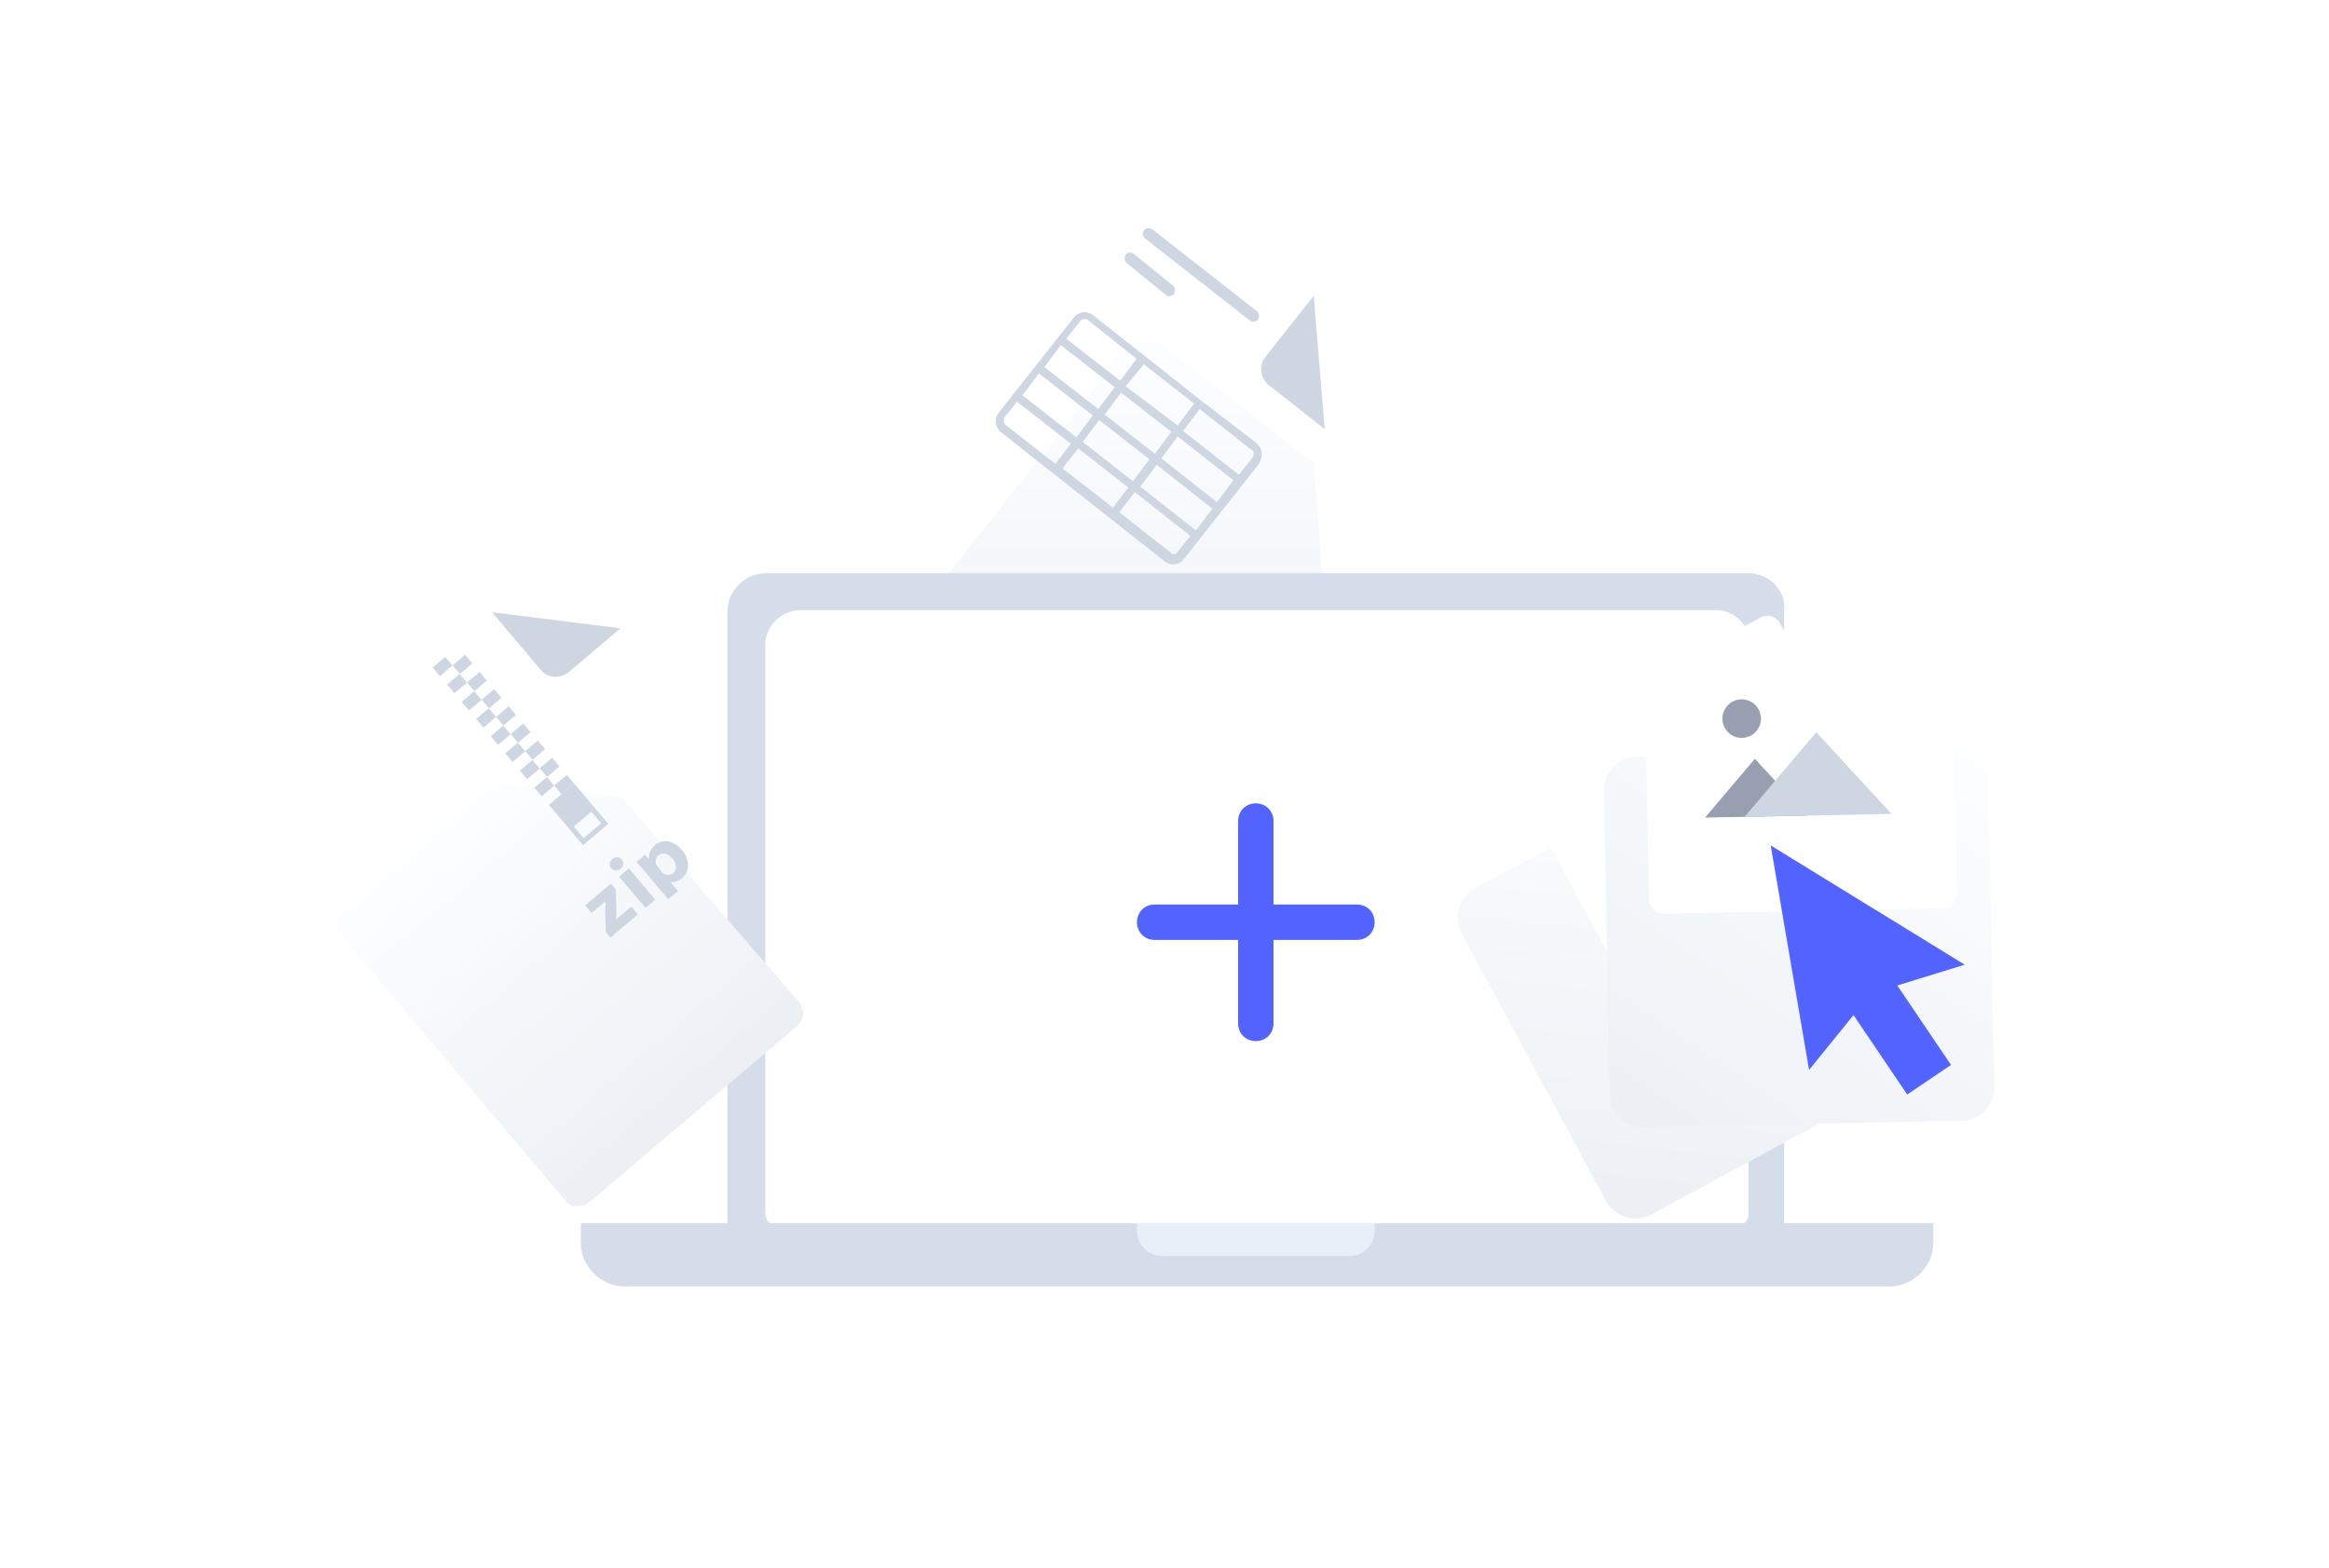 <svg width="153" height="103" viewBox="0 0 153 103" fill="none" xmlns="http://www.w3.org/2000/svg">
<g filter="url(#filter0_d_16238_21726)">
<path d="M86.964 28.189L75.508 43.004C75.148 43.544 74.429 43.604 73.889 43.184L59.614 31.968C59.074 31.608 59.014 30.889 59.434 30.349L74.309 11.456C74.668 10.916 75.388 10.856 75.928 11.275L86.304 19.433L86.964 28.189Z" fill="url(#paint0_linear_16238_21726)"/>
</g>
<path d="M82.106 21.052L75.208 15.654C75.088 15.534 75.028 15.354 75.148 15.114C75.268 14.994 75.448 14.934 75.688 15.054L82.585 20.452C82.705 20.572 82.765 20.752 82.645 20.992C82.466 21.172 82.286 21.172 82.106 21.052Z" fill="#CED6E2"/>
<path d="M76.588 19.373L74.009 17.273C73.889 17.154 73.829 16.974 73.949 16.734C74.069 16.554 74.249 16.554 74.489 16.674L77.068 18.773C77.188 18.893 77.248 19.073 77.127 19.313C76.948 19.493 76.708 19.493 76.588 19.373Z" fill="#CED6E2"/>
<path d="M86.304 19.433L83.125 23.451C82.645 24.051 82.825 24.891 83.365 25.311L87.024 28.19" fill="#CED6E2"/>
<path d="M82.525 29.089L78.927 26.33L75.208 23.391L71.789 20.692C71.429 20.392 70.83 20.452 70.53 20.872L65.611 27.11C65.312 27.47 65.371 28.07 65.731 28.369L76.528 36.886C76.887 37.186 77.487 37.126 77.787 36.706L82.705 30.469C83.005 29.929 82.945 29.449 82.525 29.089ZM71.129 29.029L72.209 27.59L75.508 30.169L74.428 31.608L71.129 29.029ZM74.128 32.028L73.109 33.348L69.81 30.769L70.83 29.449L74.128 32.028ZM76.947 28.369L75.868 29.809L72.569 27.23L73.649 25.79L76.947 28.369ZM73.948 25.371L75.148 23.931L78.447 26.51L77.367 27.95L73.948 25.371ZM79.946 32.988L76.288 30.109L77.367 28.669L81.026 31.548L79.946 32.988ZM72.149 26.87L68.61 24.111L69.69 22.672L73.229 25.431L72.149 26.87ZM68.251 24.531L71.789 27.29L70.71 28.729L67.171 25.97L68.251 24.531ZM75.988 30.529L79.646 33.408L78.567 34.847L74.908 31.968L75.988 30.529ZM82.285 30.049L81.386 31.189L77.727 28.309L78.807 26.87L82.165 29.509C82.405 29.629 82.405 29.869 82.285 30.049ZM71.429 20.992L74.668 23.571L73.589 25.011L70.05 22.252L70.95 21.112C71.07 20.932 71.309 20.932 71.429 20.992ZM66.031 27.35L66.811 26.39L70.35 29.149L69.33 30.469L66.031 27.89C65.911 27.77 65.911 27.47 66.031 27.35ZM76.887 36.287L73.529 33.648L74.548 32.328L78.207 35.207L77.367 36.227C77.247 36.467 77.007 36.467 76.887 36.287Z" fill="#CED6E2"/>
<path d="M114.882 37.654H50.281C48.953 37.654 47.79 38.817 47.79 40.146V81.843C47.79 83.172 48.953 82.673 50.281 82.673H114.716C116.044 82.673 117.207 83.172 117.207 81.843V40.146C117.373 38.817 116.211 37.654 114.882 37.654Z" fill="#D5DDEA"/>
<path d="M112.711 40.077H52.592C51.355 40.077 50.273 41.118 50.273 42.308V79.637C50.273 80.826 51.355 80.38 52.592 80.38H112.556C113.793 80.38 114.875 80.826 114.875 79.637V42.308C115.029 41.118 113.947 40.077 112.711 40.077Z" fill="white"/>
<path d="M127.005 80.347V81.677C127.005 83.172 125.676 84.501 124.182 84.501H40.981C39.486 84.501 38.158 83.172 38.158 81.677V80.347H127.005Z" fill="#D5DDEA"/>
<path d="M90.304 80.347V80.846C90.304 81.677 89.639 82.507 88.643 82.507H76.354C75.523 82.507 74.693 81.843 74.693 80.846V80.347H90.304Z" fill="#E9EFF8"/>
<path d="M89.141 59.416H83.661V53.934C83.661 53.27 83.163 52.771 82.499 52.771C81.834 52.771 81.336 53.27 81.336 53.934V59.416H75.856C75.192 59.416 74.693 59.915 74.693 60.579C74.693 61.244 75.192 61.742 75.856 61.742H81.336V67.224C81.336 67.888 81.834 68.387 82.499 68.387C83.163 68.387 83.661 67.888 83.661 67.224V61.742H89.141C89.806 61.742 90.304 61.244 90.304 60.579C90.304 59.915 89.806 59.416 89.141 59.416Z" fill="#5263FF"/>
<g filter="url(#filter1_d_16238_21726)">
<path d="M126.843 58.839L108.471 68.784C107.409 69.353 106.092 68.969 105.512 67.904L96.017 50.313C95.449 49.25 95.834 47.931 96.897 47.35L115.269 37.404C116.331 36.836 117.648 37.22 118.229 38.285L127.735 55.877C128.303 56.94 127.905 58.27 126.843 58.839Z" fill="url(#paint1_linear_16238_21726)"/>
</g>
<path d="M124.405 56.755L108.252 65.499C107.799 65.748 107.232 65.572 106.983 65.12L99.134 50.573C98.885 50.121 99.06 49.553 99.513 49.304L115.666 40.56C116.118 40.311 116.685 40.487 116.934 40.939L124.784 55.486C125.033 55.938 124.857 56.506 124.405 56.755Z" fill="white"/>
<path d="M113.68 55.446L107.782 58.636L108.919 53.702L113.68 55.446Z" fill="#B0B7C4"/>
<path d="M118.555 52.803L110.066 57.404L111.707 50.302L118.555 52.803Z" fill="#CED6E2"/>
<path d="M106.799 53.016C107.493 53.093 108.119 52.592 108.197 51.897C108.274 51.202 107.774 50.575 107.08 50.498C106.385 50.42 105.76 50.921 105.682 51.616C105.604 52.312 106.104 52.938 106.799 53.016Z" fill="#B0B7C4"/>
<g filter="url(#filter2_d_16238_21726)">
<path d="M128.857 62.626L107.97 63.039C106.765 63.058 105.771 62.112 105.743 60.9L105.373 40.914C105.356 39.709 106.302 38.713 107.514 38.684L128.401 38.271C129.605 38.252 130.6 39.198 130.627 40.41L131.008 60.404C131.025 61.609 130.061 62.608 128.857 62.626Z" fill="url(#paint2_linear_16238_21726)"/>
</g>
<path d="M127.645 59.656L109.281 60.019C108.765 60.033 108.342 59.617 108.328 59.1L108.023 42.574C108.009 42.057 108.426 41.633 108.942 41.619L127.306 41.257C127.822 41.242 128.245 41.659 128.259 42.175L128.564 58.702C128.578 59.218 128.162 59.642 127.645 59.656Z" fill="white"/>
<path d="M118.715 53.574L112.011 53.705L115.284 49.842L118.715 53.574Z" fill="#989FB0"/>
<path d="M124.259 53.462L114.606 53.658L119.321 48.099L124.259 53.462Z" fill="#CED6E2"/>
<path d="M113.715 48.26C114.296 48.647 115.082 48.489 115.47 47.907C115.858 47.325 115.701 46.538 115.119 46.151C114.537 45.764 113.752 45.922 113.364 46.504C112.976 47.086 113.133 47.872 113.715 48.26Z" fill="#989FB0"/>
<path d="M129.069 63.369L124.639 64.735L128.168 69.953L125.292 71.898L121.764 66.679L118.845 70.282L116.324 55.536L129.069 63.369Z" fill="#5263FF"/>
<g filter="url(#filter3_d_16238_21726)">
<path d="M40.787 41.325L52.514 54.85C52.909 55.318 52.824 56.01 52.346 56.414L38.722 67.971C38.245 68.376 37.532 68.325 37.155 67.879L22.3 50.3C21.905 49.833 21.991 49.14 22.468 48.736L32.339 40.362L40.787 41.325Z" fill="url(#paint3_linear_16238_21726)"/>
</g>
<path d="M32.319 40.215L35.548 44.03C36.002 44.566 36.837 44.595 37.372 44.142L40.759 41.275" fill="#CED6E2"/>
<g clip-path="url(#clip0_16238_21726)">
<path d="M29.244 43.151L28.421 43.848L28.9 44.414L29.723 43.717L29.244 43.151Z" fill="#CED6E2"/>
<path d="M30.555 43.013L29.731 43.71L30.211 44.276L31.034 43.579L30.555 43.013Z" fill="#CED6E2"/>
<path d="M30.196 44.275L29.372 44.972L29.852 45.538L30.675 44.841L30.196 44.275Z" fill="#CED6E2"/>
<path d="M31.507 44.137L30.683 44.834L31.162 45.4L31.986 44.703L31.507 44.137Z" fill="#CED6E2"/>
<path d="M31.154 45.407L30.331 46.104L30.81 46.67L31.634 45.973L31.154 45.407Z" fill="#CED6E2"/>
<path d="M32.465 45.269L31.642 45.966L32.121 46.532L32.944 45.835L32.465 45.269Z" fill="#CED6E2"/>
<path d="M32.106 46.531L31.282 47.228L31.762 47.794L32.585 47.097L32.106 46.531Z" fill="#CED6E2"/>
<path d="M33.417 46.393L32.593 47.09L33.072 47.656L33.896 46.959L33.417 46.393Z" fill="#CED6E2"/>
<path d="M33.064 47.663L32.241 48.36L32.72 48.926L33.544 48.229L33.064 47.663Z" fill="#CED6E2"/>
<path d="M34.375 47.525L33.552 48.222L34.031 48.788L34.855 48.091L34.375 47.525Z" fill="#CED6E2"/>
<path d="M34.016 48.787L33.193 49.484L33.672 50.05L34.496 49.353L34.016 48.787Z" fill="#CED6E2"/>
<path d="M35.327 48.649L34.503 49.347L34.983 49.913L35.806 49.215L35.327 48.649Z" fill="#CED6E2"/>
<path d="M34.975 49.919L34.151 50.617L34.63 51.183L35.454 50.485L34.975 49.919Z" fill="#CED6E2"/>
<path d="M36.279 49.773L35.455 50.471L35.934 51.037L36.758 50.34L36.279 49.773Z" fill="#CED6E2"/>
<path d="M35.926 51.044L35.103 51.741L35.582 52.307L36.406 51.61L35.926 51.044Z" fill="#CED6E2"/>
<path d="M37.237 50.906L36.414 51.603L36.893 52.169L37.716 51.472L37.237 50.906Z" fill="#CED6E2"/>
<path d="M36.062 52.873L38.303 55.52L39.957 54.118L37.717 51.472L36.062 52.873ZM39.5 54.081L38.341 55.063L37.693 54.297L38.852 53.316L39.5 54.081Z" fill="#CED6E2"/>
<path d="M39.8 61.229L39.76 59.867C39.765 59.63 39.765 59.452 39.777 59.223L39.77 59.215L38.867 59.98L38.441 59.477L40.128 58.049L40.452 58.432L40.491 59.727C40.494 59.957 40.498 60.172 40.473 60.386L40.48 60.393L41.471 59.554L41.903 60.064L40.104 61.587L39.8 61.229Z" fill="#CED6E2"/>
<path d="M40.842 56.46C40.99 56.635 40.976 56.894 40.768 57.07C40.568 57.239 40.311 57.211 40.162 57.035C39.999 56.859 40.013 56.6 40.221 56.424C40.436 56.256 40.686 56.277 40.842 56.46ZM42.407 59.638L40.672 57.589L41.312 57.047L43.046 59.096L42.407 59.638Z" fill="#CED6E2"/>
<path d="M42.404 57.3C42.174 57.029 41.971 56.804 41.807 56.628L42.359 56.161L42.634 56.421L42.642 56.414C42.612 56.07 42.742 55.754 43.046 55.497C43.494 55.118 44.232 55.163 44.786 55.817C45.42 56.566 45.245 57.317 44.782 57.709C44.534 57.919 44.254 57.978 44.05 57.932L44.042 57.938L44.906 58.959L44.267 59.5L42.404 57.3ZM43.455 57.245C43.496 57.293 43.544 57.334 43.586 57.367C43.774 57.508 44.034 57.507 44.218 57.352C44.498 57.115 44.462 56.748 44.165 56.397C43.888 56.07 43.535 55.945 43.247 56.189C43.063 56.344 43.018 56.615 43.14 56.84C43.159 56.879 43.185 56.926 43.219 56.966L43.455 57.245Z" fill="#CED6E2"/>
</g>
<defs>
<filter id="filter0_d_16238_21726" x="37.158" y="0" width="71.806" height="76.46" filterUnits="userSpaceOnUse" color-interpolation-filters="sRGB">
<feFlood flood-opacity="0" result="BackgroundImageFix"/>
<feColorMatrix in="SourceAlpha" type="matrix" values="0 0 0 0 0 0 0 0 0 0 0 0 0 0 0 0 0 0 127 0" result="hardAlpha"/>
<feOffset dy="11"/>
<feGaussianBlur stdDeviation="11"/>
<feColorMatrix type="matrix" values="0 0 0 0 0.398 0 0 0 0 0.477 0 0 0 0 0.575 0 0 0 0.27 0"/>
<feBlend mode="normal" in2="BackgroundImageFix" result="effect1_dropShadow_16238_21726"/>
<feBlend mode="normal" in="SourceGraphic" in2="effect1_dropShadow_16238_21726" result="shape"/>
</filter>
<filter id="filter1_d_16238_21726" x="73.756" y="26.142" width="76.238" height="75.904" filterUnits="userSpaceOnUse" color-interpolation-filters="sRGB">
<feFlood flood-opacity="0" result="BackgroundImageFix"/>
<feColorMatrix in="SourceAlpha" type="matrix" values="0 0 0 0 0 0 0 0 0 0 0 0 0 0 0 0 0 0 127 0" result="hardAlpha"/>
<feOffset dy="11"/>
<feGaussianBlur stdDeviation="11"/>
<feColorMatrix type="matrix" values="0 0 0 0 0.398 0 0 0 0 0.477 0 0 0 0 0.575 0 0 0 0.27 0"/>
<feBlend mode="normal" in2="BackgroundImageFix" result="effect1_dropShadow_16238_21726"/>
<feBlend mode="normal" in="SourceGraphic" in2="effect1_dropShadow_16238_21726" result="shape"/>
</filter>
<filter id="filter2_d_16238_21726" x="83.373" y="27.27" width="69.635" height="68.769" filterUnits="userSpaceOnUse" color-interpolation-filters="sRGB">
<feFlood flood-opacity="0" result="BackgroundImageFix"/>
<feColorMatrix in="SourceAlpha" type="matrix" values="0 0 0 0 0 0 0 0 0 0 0 0 0 0 0 0 0 0 127 0" result="hardAlpha"/>
<feOffset dy="11"/>
<feGaussianBlur stdDeviation="11"/>
<feColorMatrix type="matrix" values="0 0 0 0 0.398 0 0 0 0 0.477 0 0 0 0 0.575 0 0 0 0.27 0"/>
<feBlend mode="normal" in2="BackgroundImageFix" result="effect1_dropShadow_16238_21726"/>
<feBlend mode="normal" in="SourceGraphic" in2="effect1_dropShadow_16238_21726" result="shape"/>
</filter>
<filter id="filter3_d_16238_21726" x="0.05" y="29.362" width="74.714" height="71.884" filterUnits="userSpaceOnUse" color-interpolation-filters="sRGB">
<feFlood flood-opacity="0" result="BackgroundImageFix"/>
<feColorMatrix in="SourceAlpha" type="matrix" values="0 0 0 0 0 0 0 0 0 0 0 0 0 0 0 0 0 0 127 0" result="hardAlpha"/>
<feOffset dy="11"/>
<feGaussianBlur stdDeviation="11"/>
<feColorMatrix type="matrix" values="0 0 0 0 0.398 0 0 0 0 0.477 0 0 0 0 0.575 0 0 0 0.27 0"/>
<feBlend mode="normal" in2="BackgroundImageFix" result="effect1_dropShadow_16238_21726"/>
<feBlend mode="normal" in="SourceGraphic" in2="effect1_dropShadow_16238_21726" result="shape"/>
</filter>
<linearGradient id="paint0_linear_16238_21726" x1="73.052" y1="10.249" x2="73.052" y2="43.809" gradientUnits="userSpaceOnUse">
<stop stop-color="#FDFEFF"/>
<stop offset="0.996" stop-color="#ECF0F5"/>
</linearGradient>
<linearGradient id="paint1_linear_16238_21726" x1="113.762" y1="36.083" x2="110.01" y2="69.703" gradientUnits="userSpaceOnUse">
<stop stop-color="#FDFEFF"/>
<stop offset="0.996" stop-color="#ECF0F5"/>
</linearGradient>
<linearGradient id="paint2_linear_16238_21726" x1="127.668" y1="36.405" x2="108.916" y2="64.561" gradientUnits="userSpaceOnUse">
<stop stop-color="#FDFEFF"/>
<stop offset="0.996" stop-color="#ECF0F5"/>
</linearGradient>
<linearGradient id="paint3_linear_16238_21726" x1="28.899" y1="42.516" x2="45.742" y2="62.373" gradientUnits="userSpaceOnUse">
<stop stop-color="#FDFEFF"/>
<stop offset="0.996" stop-color="#ECF0F5"/>
</linearGradient>
<clipPath id="clip0_16238_21726">
<rect width="7.301" height="21.623" fill="white" transform="translate(26.478 45.493) rotate(-40.252)"/>
</clipPath>
</defs>
</svg>
